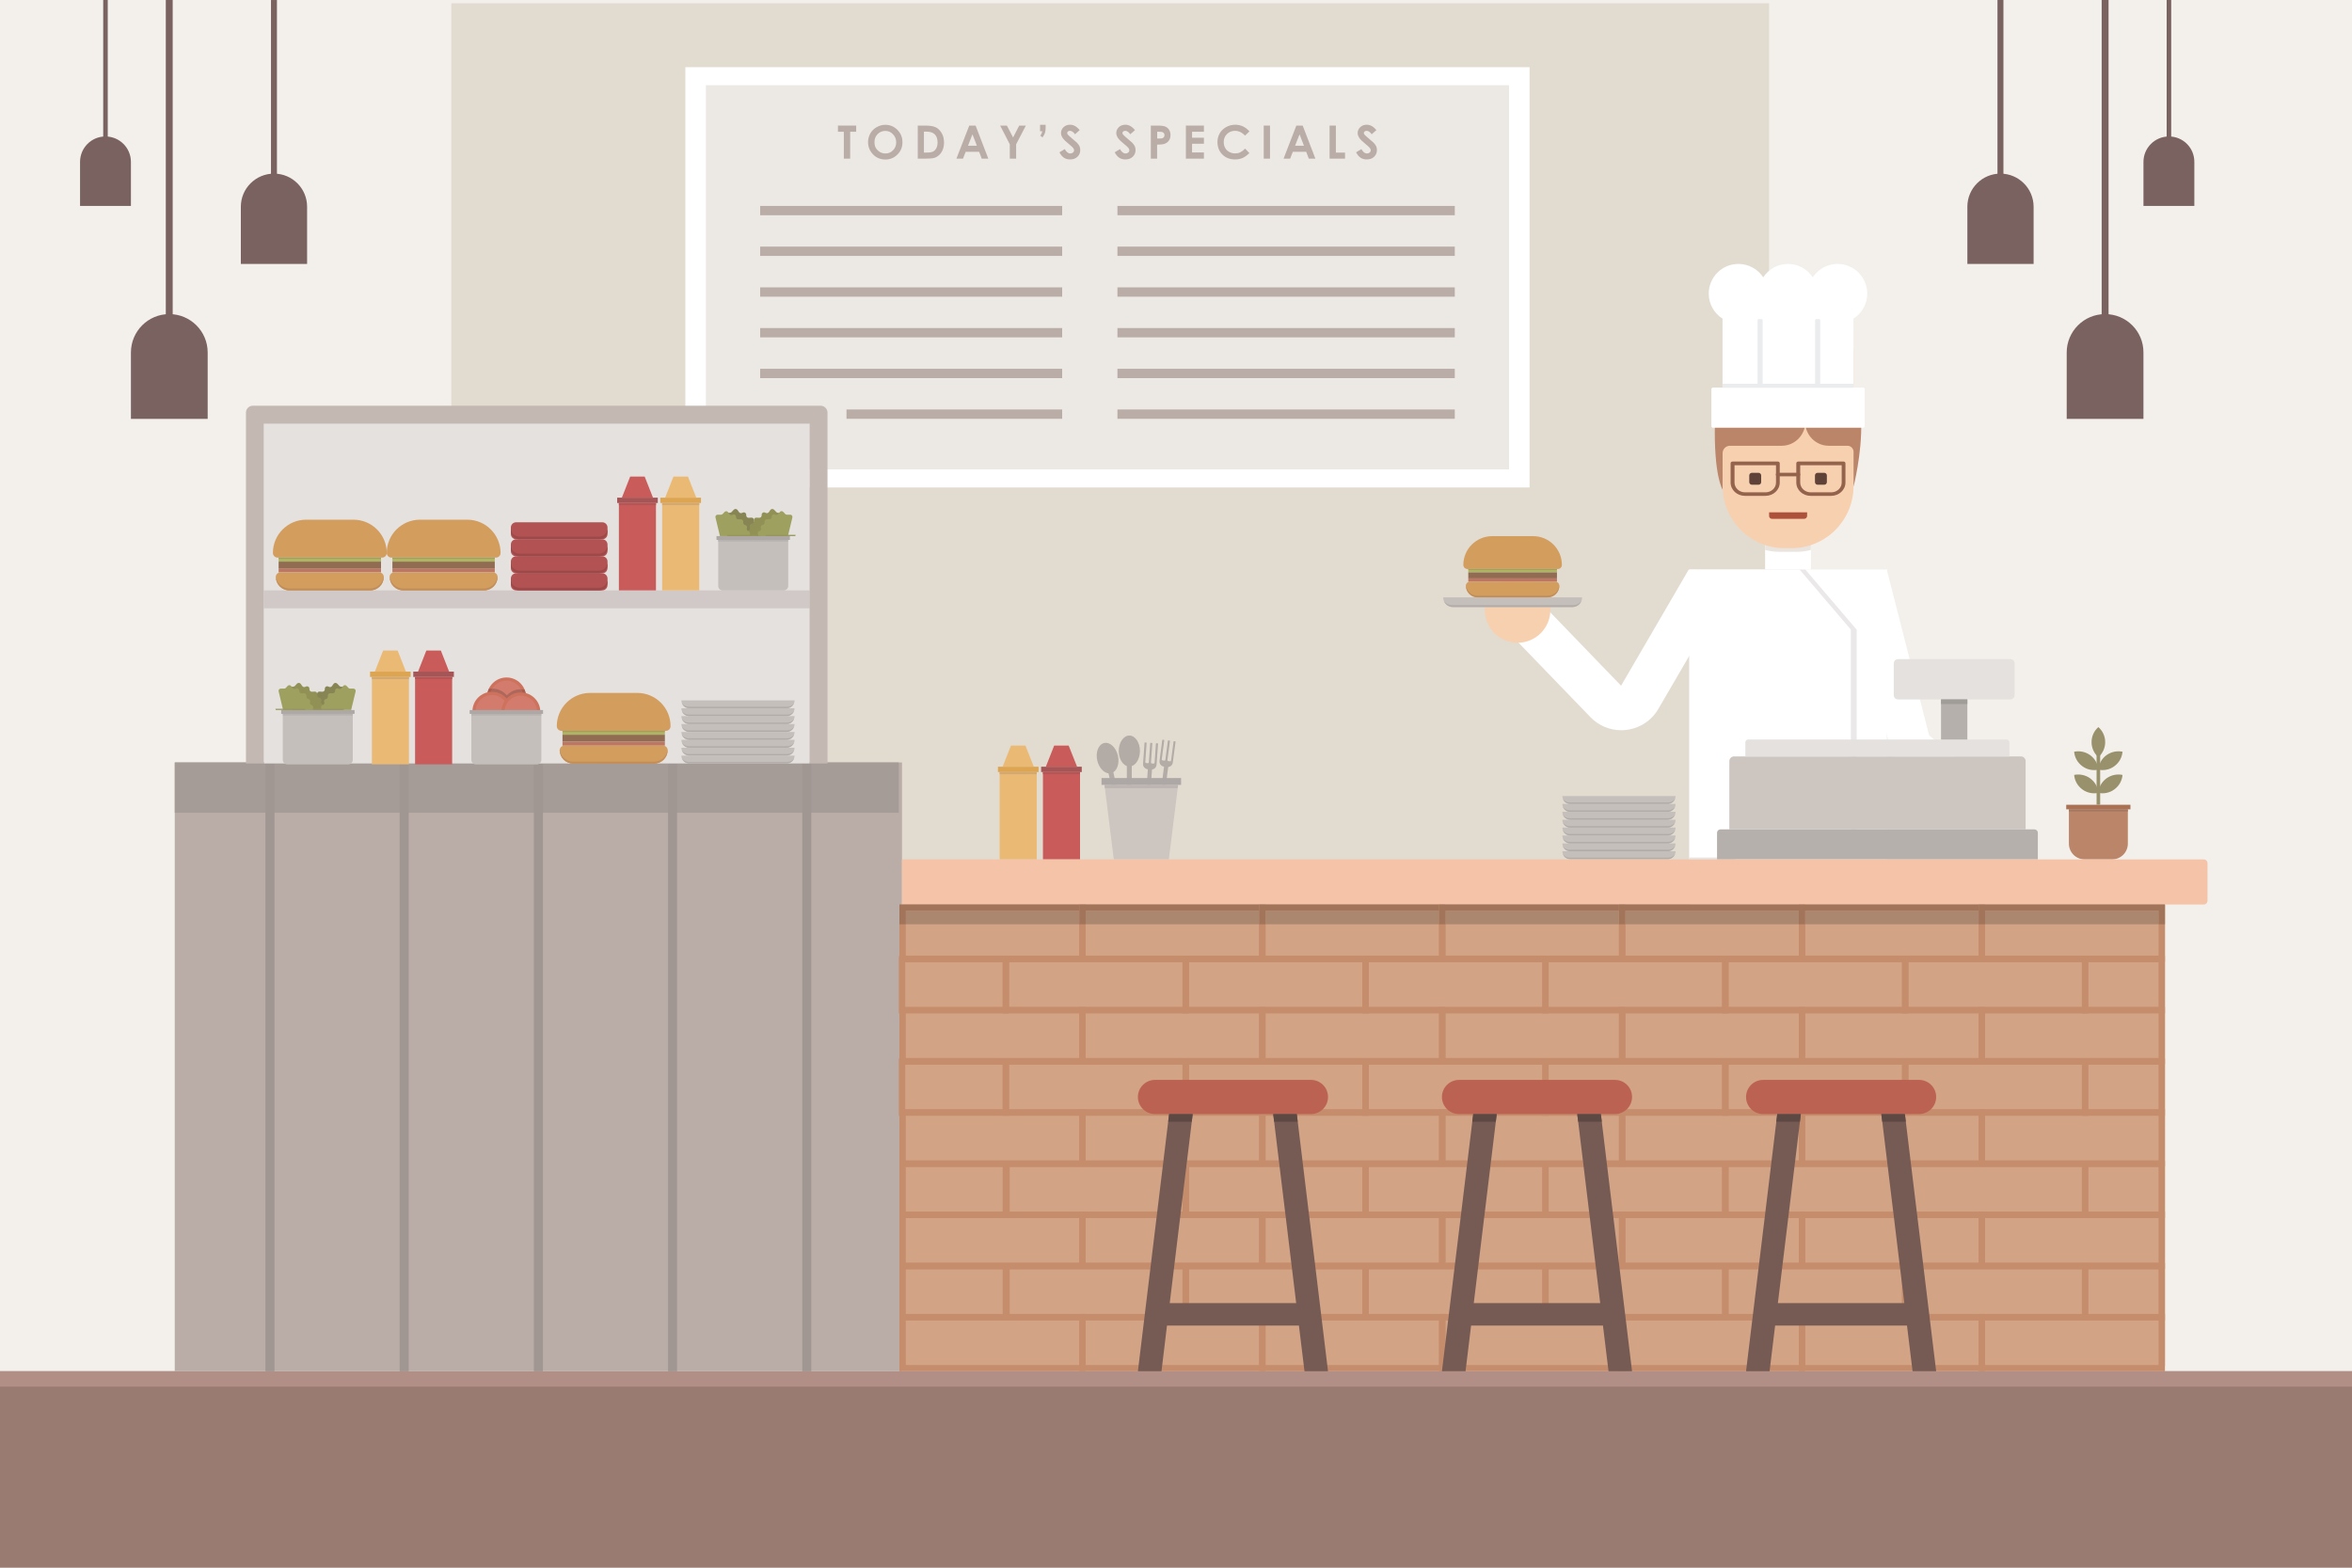 <?xml version="1.0" encoding="utf-8"?>
<!-- Generator: Adobe Illustrator 21.0.0, SVG Export Plug-In . SVG Version: 6.00 Build 0)  -->
<svg version="1.1" id="Layer_1" xmlns="http://www.w3.org/2000/svg" xmlns:xlink="http://www.w3.org/1999/xlink" x="0px" y="0px"
	 width="3000px" height="2000px" viewBox="0 0 3000 2000" style="enable-background:new 0 0 3000 2000;" xml:space="preserve">
<style type="text/css">
	.st0{fill:#F3F0EB;}
	.st1{fill:#997B71;}
	.st2{fill:#B28F86;}
	.st3{fill:#E2DBD0;}
	.st4{fill:#FFFFFF;}
	.st5{fill:#ECE9E4;}
	.st6{fill:#BAADA7;}
	.st7{fill:#A59B97;}
	.st8{fill:#A09692;}
	.st9{fill:#E5E1DE;}
	.st10{fill:#D1C9C7;}
	.st11{fill:#C4B8B3;}
	.st12{fill:#B25252;}
	.st13{fill:#9E4949;}
	.st14{fill:#ADB562;}
	.st15{fill:#BC7661;}
	.st16{fill:#916C53;}
	.st17{fill:#D39D5E;}
	.st18{fill:#C18E5B;}
	.st19{fill:#9DA05F;}
	.st20{fill:#C95B5B;}
	.st21{fill:#A55555;}
	.st22{fill:#B75555;}
	.st23{fill:#EABA75;}
	.st24{fill:#DDA552;}
	.st25{fill:#D3A971;}
	.st26{fill:#C4BFBB;}
	.st27{fill:#ADA8A5;}
	.st28{fill:#B7B3B0;}
	.st29{fill:#878554;}
	.st30{fill:#919156;}
	.st31{fill:#96965C;}
	.st32{fill:#CE725D;}
	.st33{fill:#D37C6E;}
	.st34{fill:#A95E4D;}
	.st35{fill:#AD675B;}
	.st36{fill:#B2ACA8;}
	.st37{fill:#EAE8E8;}
	.st38{fill:#EAE4DF;}
	.st39{fill:#F7D0B0;}
	.st40{fill:#E8E4E2;}
	.st41{fill:#BA8568;}
	.st42{fill:#93634C;}
	.st43{fill:#604338;}
	.st44{fill:#AD513B;}
	.st45{fill:#EBECED;}
	.st46{fill:#B2ABA6;}
	.st47{fill:#CCC5C0;}
	.st48{fill:#BCB5B1;}
	.st49{fill:#AA7155;}
	.st50{fill:#A57760;}
	.st51{fill:#99916C;}
	.st52{fill:#B5B0AC;}
	.st53{fill:#A09C98;}
	.st54{fill:#D2A385;}
	.st55{fill:#F4C3A8;}
	.st56{fill:#C68D6D;}
	.st57{fill:#AC876F;}
	.st58{fill:#A2755B;}
	.st59{fill:#7A6261;}
	.st60{fill:#BC6253;}
	.st61{fill:#755B54;}
	.st62{fill:#5E4843;}
</style>
<rect class="st0" width="3000" height="2000"/>
<path class="st0" d="M1655.8,602.5"/>
<rect y="1749.4" class="st1" width="3000" height="250.6"/>
<rect y="1749.4" class="st2" width="3000" height="19.6"/>
<rect x="575.7" y="4.2" class="st3" width="1680.8" height="1680.8"/>
<g>
	<rect x="874.2" y="85.7" class="st4" width="1076.8" height="536.2"/>
	<rect x="900.4" y="108.7" class="st5" width="1024.4" height="490.1"/>
	<g>
		<g>
			<path class="st6" d="M1068.8,160.2h23.3v7.9h-7.7v34.3h-8.1v-34.3h-7.5V160.2z"/>
			<path class="st6" d="M1129.3,159.2c6,0,11.1,2.2,15.4,6.5c4.3,4.3,6.4,9.6,6.4,15.8c0,6.2-2.1,11.4-6.4,15.6
				c-4.2,4.3-9.4,6.4-15.4,6.4c-6.3,0-11.6-2.2-15.8-6.6c-4.2-4.4-6.3-9.6-6.3-15.6c0-4,1-7.7,2.9-11.1c2-3.4,4.6-6.1,8.1-8
				C1121.7,160.2,1125.4,159.2,1129.3,159.2z M1129.3,167c-3.9,0-7.2,1.4-9.9,4.1c-2.7,2.7-4,6.2-4,10.4c0,4.7,1.7,8.4,5,11.1
				c2.6,2.1,5.6,3.2,9,3.2c3.8,0,7.1-1.4,9.7-4.1c2.7-2.8,4-6.1,4-10.2c0-4-1.4-7.4-4.1-10.2C1136.4,168.4,1133.1,167,1129.3,167z"
				/>
			<path class="st6" d="M1170.6,160.2h9.5c6.1,0,10.7,0.8,13.7,2.3c3,1.5,5.4,4,7.4,7.4s2.9,7.4,2.9,12c0,3.3-0.5,6.2-1.6,9
				c-1.1,2.7-2.6,5-4.5,6.8c-1.9,1.8-4,3-6.2,3.7c-2.2,0.7-6.1,1-11.5,1h-9.7V160.2z M1178.5,168v26.6h3.7c3.7,0,6.3-0.4,8-1.3
				c1.7-0.8,3-2.3,4.1-4.3c1.1-2,1.6-4.4,1.6-7.4c0-4.5-1.3-8-3.8-10.4c-2.3-2.2-5.9-3.3-10.9-3.3H1178.5z"/>
			<path class="st6" d="M1236.3,160.2h8.1l16.2,42.2h-8.4l-3.3-8.7h-17.2l-3.4,8.7h-8.4L1236.3,160.2z M1240.4,171.4l-5.7,14.5h11.3
				L1240.4,171.4z"/>
			<path class="st6" d="M1275.7,160.2h8.6l7.9,15.2l7.8-15.2h8.5l-12.4,23.9v18.3h-8.1v-18.3L1275.7,160.2z"/>
			<path class="st6" d="M1326.5,159.2h7.2v4c0,2.5-0.3,4.7-0.9,6.5c-0.6,1.8-1.7,3.7-3.1,5.6l-2.8-2.2c0.7-1,1.2-1.9,1.6-2.7
				c0.3-0.8,0.7-1.7,1-3h-2.9V159.2z"/>
			<path class="st6" d="M1377.2,166l-6,5.3c-2.1-2.9-4.2-4.4-6.4-4.4c-1.1,0-1.9,0.3-2.6,0.8c-0.7,0.6-1,1.2-1,1.9
				c0,0.7,0.2,1.4,0.7,2c0.7,0.8,2.6,2.6,5.9,5.4c3.1,2.6,4.9,4.2,5.6,4.8c1.6,1.6,2.8,3.2,3.5,4.7c0.7,1.5,1,3.1,1,4.9
				c0,3.5-1.2,6.3-3.6,8.6c-2.4,2.3-5.5,3.4-9.4,3.4c-3,0-5.6-0.7-7.9-2.2c-2.2-1.5-4.1-3.8-5.7-6.9l6.8-4.1c2,3.7,4.4,5.6,7,5.6
				c1.4,0,2.5-0.4,3.5-1.2c0.9-0.8,1.4-1.7,1.4-2.8c0-1-0.4-1.9-1.1-2.9c-0.7-1-2.3-2.4-4.7-4.4c-4.6-3.7-7.6-6.6-8.9-8.7
				s-2-4.1-2-6.1c0-2.9,1.1-5.4,3.3-7.5c2.2-2.1,5-3.1,8.3-3.1c2.1,0,4.1,0.5,6,1.5C1372.9,161.6,1375,163.4,1377.2,166z"/>
			<path class="st6" d="M1447.7,166l-6,5.3c-2.1-2.9-4.2-4.4-6.4-4.4c-1.1,0-1.9,0.3-2.6,0.8c-0.7,0.6-1,1.2-1,1.9
				c0,0.7,0.2,1.4,0.7,2c0.7,0.8,2.6,2.6,5.9,5.4c3.1,2.6,4.9,4.2,5.6,4.8c1.6,1.6,2.8,3.2,3.5,4.7c0.7,1.5,1,3.1,1,4.9
				c0,3.5-1.2,6.3-3.6,8.6c-2.4,2.3-5.5,3.4-9.4,3.4c-3,0-5.6-0.7-7.9-2.2c-2.2-1.5-4.1-3.8-5.7-6.9l6.8-4.1c2,3.7,4.4,5.6,7,5.6
				c1.4,0,2.5-0.4,3.5-1.2c0.9-0.8,1.4-1.7,1.4-2.8c0-1-0.4-1.9-1.1-2.9c-0.7-1-2.3-2.4-4.7-4.4c-4.6-3.7-7.6-6.6-8.9-8.7
				c-1.3-2-2-4.1-2-6.1c0-2.9,1.1-5.4,3.3-7.5c2.2-2.1,5-3.1,8.3-3.1c2.1,0,4.1,0.5,6,1.5C1443.4,161.6,1445.5,163.4,1447.7,166z"/>
			<path class="st6" d="M1467.9,160.2h8.5c4.6,0,7.9,0.4,10,1.3c2,0.9,3.6,2.2,4.8,4.1c1.2,1.9,1.8,4.2,1.8,6.8
				c0,2.9-0.8,5.4-2.3,7.3c-1.5,2-3.6,3.3-6.3,4.1c-1.5,0.4-4.4,0.7-8.5,0.7v17.9h-8V160.2z M1475.9,176.7h2.6c2,0,3.4-0.1,4.2-0.4
				c0.8-0.3,1.4-0.8,1.9-1.4c0.4-0.7,0.7-1.5,0.7-2.4c0-1.6-0.6-2.8-1.9-3.6c-0.9-0.6-2.6-0.8-5.1-0.8h-2.3V176.7z"/>
			<path class="st6" d="M1512.6,160.2h23v7.9h-15.1v7.6h15.1v7.7h-15.1v11.1h15.1v7.9h-23V160.2z"/>
			<path class="st6" d="M1593.7,167.6l-5.6,5.4c-3.8-4-8.1-6.1-12.9-6.1c-4,0-7.4,1.4-10.2,4.1c-2.8,2.8-4.1,6.2-4.1,10.2
				c0,2.8,0.6,5.3,1.8,7.5c1.2,2.2,3,3.9,5.2,5.1c2.2,1.2,4.7,1.9,7.5,1.9c2.3,0,4.5-0.4,6.4-1.3c1.9-0.9,4.1-2.5,6.4-4.8l5.4,5.7
				c-3.1,3-6.1,5.2-8.8,6.3c-2.8,1.2-5.9,1.8-9.5,1.8c-6.6,0-11.9-2.1-16.1-6.2c-4.2-4.2-6.3-9.5-6.3-16c0-4.2,1-7.9,2.9-11.2
				c1.9-3.3,4.6-5.9,8.2-7.9c3.5-2,7.4-3,11.5-3c3.5,0,6.8,0.7,10.1,2.2C1588.6,162.8,1591.3,164.9,1593.7,167.6z"/>
			<path class="st6" d="M1611.9,160.2h8v42.2h-8V160.2z"/>
			<path class="st6" d="M1653.5,160.2h8.1l16.2,42.2h-8.4l-3.3-8.7H1649l-3.4,8.7h-8.4L1653.5,160.2z M1657.6,171.4l-5.7,14.5h11.3
				L1657.6,171.4z"/>
			<path class="st6" d="M1695.9,160.2h8v34.5h11.7v7.7h-19.7V160.2z"/>
			<path class="st6" d="M1755.6,166l-6,5.3c-2.1-2.9-4.2-4.4-6.4-4.4c-1.1,0-1.9,0.3-2.6,0.8c-0.7,0.6-1,1.2-1,1.9
				c0,0.7,0.2,1.4,0.7,2c0.7,0.8,2.6,2.6,5.9,5.4c3.1,2.6,4.9,4.2,5.6,4.8c1.6,1.6,2.8,3.2,3.5,4.7c0.7,1.5,1,3.1,1,4.9
				c0,3.5-1.2,6.3-3.6,8.6c-2.4,2.3-5.5,3.4-9.4,3.4c-3,0-5.6-0.7-7.9-2.2c-2.2-1.5-4.1-3.8-5.7-6.9l6.8-4.1c2,3.7,4.4,5.6,7,5.6
				c1.4,0,2.5-0.4,3.5-1.2c0.9-0.8,1.4-1.7,1.4-2.8c0-1-0.4-1.9-1.1-2.9c-0.7-1-2.3-2.4-4.7-4.4c-4.6-3.7-7.6-6.6-8.9-8.7
				s-2-4.1-2-6.1c0-2.9,1.1-5.4,3.3-7.5c2.2-2.1,5-3.1,8.3-3.1c2.1,0,4.1,0.5,6,1.5C1751.3,161.6,1753.4,163.4,1755.6,166z"/>
		</g>
	</g>
	<g>
		<rect x="969.6" y="262.7" class="st6" width="385.2" height="11.9"/>
		<rect x="969.6" y="314.6" class="st6" width="385.2" height="11.9"/>
		<rect x="969.6" y="366.6" class="st6" width="385.2" height="11.9"/>
		<rect x="969.6" y="418.5" class="st6" width="385.2" height="11.9"/>
		<rect x="969.6" y="470.5" class="st6" width="385.2" height="11.9"/>
		<rect x="1079.7" y="522.4" class="st6" width="275.1" height="11.9"/>
		<rect x="1425.3" y="262.7" class="st6" width="430.3" height="11.9"/>
		<rect x="1425.3" y="314.6" class="st6" width="430.3" height="11.9"/>
		<rect x="1425.3" y="366.6" class="st6" width="430.3" height="11.9"/>
		<rect x="1425.3" y="418.5" class="st6" width="430.3" height="11.9"/>
		<rect x="1425.3" y="470.5" class="st6" width="430.3" height="11.9"/>
		<rect x="1425.3" y="522.4" class="st6" width="430.3" height="11.9"/>
	</g>
</g>
<g>
	<g>
		<g>
			<rect x="222.9" y="972.7" class="st6" width="927.6" height="776.7"/>
			<rect x="222.9" y="972.7" class="st7" width="923.5" height="64.2"/>
			<g>
				<g>
					<g>
						<rect x="338.6" y="972.7" class="st8" width="11.5" height="776.7"/>
					</g>
					<g>
						<rect x="509.8" y="972.7" class="st8" width="11.5" height="776.7"/>
					</g>
					<g>
						<rect x="681" y="972.7" class="st8" width="11.5" height="776.7"/>
					</g>
					<g>
						<rect x="852.1" y="972.7" class="st8" width="11.5" height="776.7"/>
					</g>
					<g>
						<rect x="1023.3" y="972.7" class="st8" width="11.5" height="776.7"/>
					</g>
				</g>
			</g>
		</g>
		<g>
			<g>
				<rect x="336.6" y="537.8" class="st9" width="696.2" height="436.2"/>
				<rect x="336.6" y="753.2" class="st10" width="696.2" height="22.8"/>
				<path class="st11" d="M1032.8,517.6H336.6h-14.1c-4.8,0-8.8,3.9-8.8,8.8v14.1V974h22.8V540.5h696.2V974h22.8V540.5v-14.1
					c0-4.8-3.9-8.8-8.8-8.8H1032.8z"/>
			</g>
			<g>
				<g>
					<path class="st12" d="M768.2,753.2H658.3c-3.7,0-6.7-3-6.7-6.7v-8.4c0-3.7,3-6.7,6.7-6.7h109.9c3.7,0,6.7,3,6.7,6.7v8.4
						C774.8,750.2,771.9,753.2,768.2,753.2z"/>
					<path class="st12" d="M768.2,731.5H658.3c-3.7,0-6.7-3-6.7-6.7v-8.4c0-3.7,3-6.7,6.7-6.7h109.9c3.7,0,6.7,3,6.7,6.7v8.4
						C774.8,728.5,771.9,731.5,768.2,731.5z"/>
					<path class="st12" d="M768.2,709.8H658.3c-3.7,0-6.7-3-6.7-6.7v-8.4c0-3.7,3-6.7,6.7-6.7h109.9c3.7,0,6.7,3,6.7,6.7v8.4
						C774.8,706.8,771.9,709.8,768.2,709.8z"/>
					<path class="st12" d="M768.2,688H658.3c-3.7,0-6.7-3-6.7-6.7V673c0-3.7,3-6.7,6.7-6.7h109.9c3.7,0,6.7,3,6.7,6.7v8.4
						C774.8,685.1,771.9,688,768.2,688z"/>
					<path class="st13" d="M764,684.6H662.5c-5.4,0-9.9-4-10.7-9.1c-0.1,0.6-0.2,1.1-0.2,1.7c0,6,4.9,10.9,10.9,10.9H764
						c6,0,10.9-4.9,10.9-10.9c0-0.6-0.1-1.2-0.2-1.7C773.9,680.6,769.4,684.6,764,684.6z"/>
					<path class="st13" d="M764,706.3H662.5c-5.4,0-9.9-4-10.7-9.1c-0.1,0.6-0.2,1.1-0.2,1.7c0,6,4.9,10.9,10.9,10.9H764
						c6,0,10.9-4.9,10.9-10.9c0-0.6-0.1-1.2-0.2-1.7C773.9,702.3,769.4,706.3,764,706.3z"/>
					<path class="st13" d="M764,728H662.5c-5.4,0-9.9-4-10.7-9.1c-0.1,0.6-0.2,1.1-0.2,1.7c0,6,4.9,10.9,10.9,10.9H764
						c6,0,10.9-4.9,10.9-10.9c0-0.6-0.1-1.2-0.2-1.7C773.9,724.1,769.4,728,764,728z"/>
					<path class="st13" d="M764,749.8H662.5c-5.4,0-9.9-4-10.7-9.1c-0.1,0.6-0.2,1.1-0.2,1.7c0,6,4.9,10.9,10.9,10.9H764
						c6,0,10.9-4.9,10.9-10.9c0-0.6-0.1-1.2-0.2-1.7C773.9,745.8,769.4,749.8,764,749.8z"/>
				</g>
				<g>
					<rect x="355.4" y="711.4" class="st14" width="130.6" height="5"/>
					<rect x="355.4" y="725.2" class="st15" width="130.6" height="5"/>
					<rect x="355.4" y="716.5" class="st16" width="130.6" height="8.8"/>
					<g>
						<path class="st17" d="M450.8,663h-60.3c-23.4,0-42.4,19-42.4,42.4v0c0,3.3,2.7,6,6,6h133.2c3.3,0,6-2.7,6-6v0
							C493.3,682,474.3,663,450.8,663z"/>
						<path class="st17" d="M483.8,730.3H357.5c-3.1,0-5.7,2.5-5.7,5.7c0,9.5,7.7,17.3,17.3,17.3h103.1c9.5,0,17.3-7.7,17.3-17.3
							C489.5,732.8,487,730.3,483.8,730.3z"/>
						<path class="st18" d="M472.2,750.7H369.1c-9,0-16.4-6.8-17.2-15.6c0,0.3-0.1,0.6-0.1,0.8c0,9.5,7.7,17.3,17.3,17.3h103.1
							c9.5,0,17.3-7.7,17.3-17.3c0-0.3,0-0.6-0.1-0.8C488.6,743.8,481.2,750.7,472.2,750.7z"/>
					</g>
					<rect x="355.4" y="711.4" class="st19" width="130.6" height="1.4"/>
				</g>
				<g>
					<g>
						<rect x="789.4" y="641.7" class="st20" width="47.3" height="111.5"/>
						<rect x="787.2" y="634.9" class="st21" width="51.8" height="6.8"/>
						<polygon class="st20" points="822.3,608 813.1,608 803.8,608 793.2,634.9 813.1,634.9 832.9,634.9 						"/>
						<rect x="789.4" y="641.7" class="st22" width="47.3" height="2.8"/>
					</g>
					<g>
						<rect x="844.6" y="641.7" class="st23" width="47.3" height="111.5"/>
						<rect x="842.3" y="634.9" class="st24" width="51.8" height="6.8"/>
						<polygon class="st23" points="877.5,608 868.2,608 859,608 848.4,634.9 868.2,634.9 888.1,634.9 						"/>
						<rect x="844.6" y="641.7" class="st25" width="47.3" height="2.8"/>
					</g>
				</g>
				<g>
					<rect x="500.5" y="711.4" class="st14" width="130.6" height="5"/>
					<rect x="500.5" y="725.2" class="st15" width="130.6" height="5"/>
					<rect x="500.5" y="716.5" class="st16" width="130.6" height="8.8"/>
					<g>
						<path class="st17" d="M596,663h-60.3c-23.4,0-42.4,19-42.4,42.4v0c0,3.3,2.7,6,6,6h133.2c3.3,0,6-2.7,6-6v0
							C638.4,682,619.4,663,596,663z"/>
						<path class="st17" d="M629,730.3H502.7c-3.1,0-5.7,2.5-5.7,5.7c0,9.5,7.7,17.3,17.3,17.3h103.1c9.5,0,17.3-7.7,17.3-17.3
							C634.6,732.8,632.1,730.3,629,730.3z"/>
						<path class="st18" d="M617.4,750.7H514.3c-9,0-16.4-6.8-17.2-15.6c0,0.3-0.1,0.6-0.1,0.8c0,9.5,7.7,17.3,17.3,17.3h103.1
							c9.5,0,17.3-7.7,17.3-17.3c0-0.3,0-0.6-0.1-0.8C633.7,743.8,626.3,750.7,617.4,750.7z"/>
					</g>
					<rect x="500.5" y="711.4" class="st19" width="130.6" height="1.4"/>
				</g>
				<g>
					<path class="st26" d="M916.1,688.8v58.7c0,3.2,2.6,5.8,5.8,5.8h77.7c3.2,0,5.8-2.6,5.8-5.8v-58.7H916.1z"/>
					<rect x="913.9" y="683.9" class="st27" width="93.6" height="4.9"/>
					<rect x="916.1" y="688.8" class="st28" width="89.2" height="2.1"/>
					<path class="st29" d="M929.4,683.9l-6.2-25.9c-0.5-2,1-3.8,3-3.8h4.7c0.9,0,1.7-0.4,2.3-1l2.7-2.9c1.4-1.4,3.7-1.3,4.8,0.3
						l1.9,2.7c0.8,1.2,2.4,1.7,3.8,1.1l1.1-0.5c2.1-0.9,4.3,0.6,4.3,2.9v0.7c0,1.8,1.5,3.2,3.2,3.1l3.5-0.2c1.8-0.1,3.2,1.3,3.2,3.1
						v1.6c0,1.3,0.8,2.5,2.1,2.9l1.2,0.4c1.7,0.6,2.6,2.5,1.8,4.2l0,0c-0.7,1.7,0.2,3.6,1.9,4.2l0.2,0.1c1.6,0.5,2.5,2.1,2.1,3.7
						l-0.8,3.1H929.4z"/>
					<path class="st30" d="M993.9,683.9l6.2-25.9c0.5-2-1-3.8-3-3.8h-4.7c-0.9,0-1.7-0.4-2.3-1l-2.7-2.9c-1.4-1.4-3.7-1.3-4.8,0.3
						l-1.9,2.7c-0.8,1.2-2.4,1.7-3.8,1.1l-1.1-0.5c-2.1-0.9-4.3,0.6-4.3,2.9v0.7c0,1.8-1.5,3.2-3.2,3.1l-3.5-0.2
						c-1.8-0.1-3.2,1.3-3.2,3.1v1.6c0,1.3-0.8,2.5-2.1,2.9l-1.2,0.4c-1.7,0.6-2.6,2.5-1.8,4.2l0,0c0.7,1.7-0.2,3.6-1.9,4.2l-0.2,0.1
						c-1.6,0.5-2.5,2.1-2.1,3.7l0.8,3.1H993.9z"/>
					<path class="st19" d="M1005,683.9l5.7-23.8c0.4-1.8-0.9-3.5-2.8-3.5h-4.3c-0.8,0-1.5-0.3-2.1-0.9L999,653
						c-1.2-1.3-3.4-1.2-4.4,0.3l-1.7,2.5c-0.8,1.1-2.2,1.5-3.5,1l-1-0.4c-1.9-0.8-4,0.6-4,2.6v0.6c0,1.6-1.4,2.9-3,2.9l-3.2-0.1
						c-1.6-0.1-3,1.2-3,2.9v1.5c0,1.2-0.8,2.3-1.9,2.7l-1.1,0.4c-1.6,0.5-2.3,2.3-1.7,3.8l0,0c0.7,1.5-0.1,3.3-1.8,3.8l-0.2,0
						c-1.4,0.5-2.3,2-1.9,3.4l0.8,2.9H1005z"/>
					<path class="st19" d="M918.3,683.9l-5.7-23.8c-0.4-1.8,0.9-3.5,2.8-3.5h4.3c0.8,0,1.5-0.3,2.1-0.9l2.4-2.6
						c1.2-1.3,3.4-1.2,4.4,0.3l1.7,2.5c0.8,1.1,2.2,1.5,3.5,1l1-0.4c1.9-0.8,4,0.6,4,2.6v0.6c0,1.6,1.4,2.9,3,2.9l3.2-0.1
						c1.6-0.1,3,1.2,3,2.9v1.5c0,1.2,0.8,2.3,1.9,2.7l1.1,0.4c1.6,0.5,2.3,2.3,1.7,3.8l0,0c-0.7,1.5,0.1,3.3,1.8,3.8l0.2,0
						c1.4,0.5,2.3,2,1.9,3.4l-0.8,2.9H918.3z"/>
				</g>
				<polygon class="st31" points="927.4,682.3 965.7,682.3 965.3,683.9 927.8,683.9 				"/>
				<polygon class="st31" points="1014.8,682.3 976.5,682.3 976.9,683.9 1014.4,683.9 				"/>
			</g>
			<g>
				<g>
					
						<rect x="717.5" y="932.4" transform="matrix(-1 -4.491264e-11 4.491264e-11 -1 1565.555 1869.861)" class="st14" width="130.6" height="5"/>
					
						<rect x="717.5" y="946.2" transform="matrix(-1 -4.489177e-11 4.489177e-11 -1 1565.555 1897.481)" class="st15" width="130.6" height="5"/>
					
						<rect x="717.5" y="937.5" transform="matrix(-1 -4.493351e-11 4.493351e-11 -1 1565.555 1883.671)" class="st16" width="130.6" height="8.8"/>
					<g>
						<path class="st17" d="M752.6,884h60.3c23.4,0,42.4,19,42.4,42.4v0c0,3.3-2.7,6-6,6H716.2c-3.3,0-6-2.7-6-6v0
							C710.2,903,729.2,884,752.6,884z"/>
						<path class="st17" d="M719.6,951.3h126.3c3.1,0,5.7,2.5,5.7,5.7c0,9.5-7.7,17.3-17.3,17.3H731.2c-9.5,0-17.3-7.7-17.3-17.3
							C714,953.8,716.5,951.3,719.6,951.3z"/>
						<path class="st18" d="M731.2,971.7h103.1c9,0,16.4-6.8,17.2-15.6c0,0.3,0.1,0.6,0.1,0.8c0,9.5-7.7,17.3-17.3,17.3H731.2
							c-9.5,0-17.3-7.7-17.3-17.3c0-0.3,0-0.6,0.1-0.8C714.9,964.8,722.3,971.7,731.2,971.7z"/>
					</g>
					
						<rect x="717.5" y="932.4" transform="matrix(-1 -4.489177e-11 4.489177e-11 -1 1565.555 1866.236)" class="st19" width="130.6" height="1.4"/>
				</g>
				<g>
					<g>
						
							<rect x="529.4" y="863.7" transform="matrix(-1 -4.484913e-11 4.484913e-11 -1 1106.132 1838.823)" class="st20" width="47.3" height="111.5"/>
						
							<rect x="527.2" y="856.9" transform="matrix(-1 -4.489621e-11 4.489621e-11 -1 1106.132 1720.531)" class="st21" width="51.8" height="6.8"/>
						<polygon class="st20" points="543.8,829.9 553.1,829.9 562.3,829.9 572.9,856.9 553.1,856.9 533.2,856.9 						"/>
						
							<rect x="529.4" y="863.7" transform="matrix(-1 -4.490687e-11 4.490687e-11 -1 1106.132 1730.12)" class="st22" width="47.3" height="2.8"/>
					</g>
					<g>
						
							<rect x="474.2" y="863.7" transform="matrix(-1 -4.492596e-11 4.492596e-11 -1 995.829 1838.823)" class="st23" width="47.3" height="111.5"/>
						
							<rect x="472" y="856.9" transform="matrix(-1 -4.487844e-11 4.487844e-11 -1 995.829 1720.531)" class="st24" width="51.8" height="6.8"/>
						<polygon class="st23" points="488.7,829.9 497.9,829.9 507.2,829.9 517.8,856.9 497.9,856.9 478.1,856.9 						"/>
						
							<rect x="474.2" y="863.7" transform="matrix(-1 -4.484913e-11 4.484913e-11 -1 995.829 1730.12)" class="st25" width="47.3" height="2.8"/>
					</g>
				</g>
				<g>
					<path class="st26" d="M450,910.7v58.7c0,3.2-2.6,5.8-5.8,5.8h-77.7c-3.2,0-5.8-2.6-5.8-5.8v-58.7H450z"/>
					
						<rect x="358.6" y="905.8" transform="matrix(-1 -4.491397e-11 4.491397e-11 -1 810.84 1816.554)" class="st27" width="93.6" height="4.9"/>
					
						<rect x="360.8" y="910.7" transform="matrix(-1 -4.489266e-11 4.489266e-11 -1 810.84 1823.558)" class="st28" width="89.2" height="2.1"/>
					<path class="st29" d="M436.7,905.8l6.2-25.9c0.5-2-1-3.8-3-3.8h-4.7c-0.9,0-1.7-0.4-2.3-1l-2.7-2.9c-1.4-1.4-3.7-1.3-4.8,0.3
						l-1.9,2.7c-0.8,1.2-2.4,1.7-3.8,1.1l-1.1-0.5c-2.1-0.9-4.3,0.6-4.3,2.9v0.7c0,1.8-1.5,3.2-3.2,3.1l-3.5-0.2
						c-1.8-0.1-3.2,1.3-3.2,3.1v1.6c0,1.3-0.8,2.5-2.1,2.9l-1.2,0.4c-1.7,0.6-2.6,2.5-1.8,4.2l0,0c0.7,1.7-0.2,3.6-1.9,4.2l-0.2,0.1
						c-1.6,0.5-2.5,2.1-2.1,3.7l0.8,3.1H436.7z"/>
					<path class="st30" d="M372.3,905.8l-6.2-25.9c-0.5-2,1-3.8,3-3.8h4.7c0.9,0,1.7-0.4,2.3-1l2.7-2.9c1.4-1.4,3.7-1.3,4.8,0.3
						l1.9,2.7c0.8,1.2,2.4,1.7,3.8,1.1l1.1-0.5c2.1-0.9,4.3,0.6,4.3,2.9v0.7c0,1.8,1.5,3.2,3.2,3.1l3.5-0.2c1.8-0.1,3.2,1.3,3.2,3.1
						v1.6c0,1.3,0.8,2.5,2.1,2.9l1.2,0.4c1.7,0.6,2.6,2.5,1.8,4.2l0,0c-0.7,1.7,0.2,3.6,1.9,4.2l0.2,0.1c1.6,0.5,2.5,2.1,2.1,3.7
						l-0.8,3.1H372.3z"/>
					<path class="st19" d="M361.1,905.8l-5.7-23.8c-0.4-1.8,0.9-3.5,2.8-3.5h4.3c0.8,0,1.5-0.3,2.1-0.9l2.4-2.6
						c1.2-1.3,3.4-1.2,4.4,0.3l1.7,2.5c0.8,1.1,2.2,1.5,3.5,1l1-0.4c1.9-0.8,4,0.6,4,2.6v0.6c0,1.6,1.4,2.9,3,2.9l3.2-0.1
						c1.6-0.1,3,1.2,3,2.9v1.5c0,1.2,0.8,2.3,1.9,2.7l1.1,0.4c1.6,0.5,2.3,2.3,1.7,3.8l0,0c-0.7,1.5,0.1,3.3,1.8,3.8l0.2,0
						c1.4,0.5,2.3,2,1.9,3.4l-0.8,2.9H361.1z"/>
					<path class="st19" d="M447.9,905.8l5.7-23.8c0.4-1.8-0.9-3.5-2.8-3.5h-4.3c-0.8,0-1.5-0.3-2.1-0.9l-2.4-2.6
						c-1.2-1.3-3.4-1.2-4.4,0.3l-1.7,2.5c-0.8,1.1-2.2,1.5-3.5,1l-1-0.4c-1.9-0.8-4,0.6-4,2.6v0.6c0,1.6-1.4,2.9-3,2.9l-3.2-0.1
						c-1.6-0.1-3,1.2-3,2.9v1.5c0,1.2-0.8,2.3-1.9,2.7l-1.1,0.4c-1.6,0.5-2.3,2.3-1.7,3.8l0,0c0.7,1.5-0.1,3.3-1.8,3.8l-0.2,0
						c-1.4,0.5-2.3,2-1.9,3.4l0.8,2.9H447.9z"/>
				</g>
				<polygon class="st31" points="438.8,904.2 400.4,904.2 400.8,905.8 438.4,905.8 				"/>
				<polygon class="st31" points="351.3,904.2 389.7,904.2 389.2,905.8 351.7,905.8 				"/>
				<g>
					<g>
						<g>
							<circle class="st32" cx="646.1" cy="889.2" r="24.9"/>
							<circle class="st33" cx="646.1" cy="889.2" r="20.8"/>
						</g>
						<g>
							<path class="st34" d="M627.7,878.5c-1.4,0-2.8,0.1-4.2,0.4c-1.4,3.2-2.3,6.7-2.3,10.4c0,13.7,11.1,24.9,24.9,24.9
								c13.7,0,24.9-11.1,24.9-24.9c0-3.4-0.7-6.6-1.9-9.5c-1.5-0.3-3-0.4-4.6-0.4c0,0-0.1,0-0.1,0c1.6,2.9,2.5,6.3,2.5,9.9
								c0,11.5-9.3,20.8-20.8,20.8c-11.5,0-20.8-9.3-20.8-20.8c0-3.9,1.1-7.6,3-10.7C628.1,878.5,627.9,878.5,627.7,878.5"/>
							<path class="st35" d="M628.3,878.5c-1.9,3.1-3,6.8-3,10.7c0,11.5,9.3,20.8,20.8,20.8c11.5,0,20.8-9.3,20.8-20.8
								c0-3.6-0.9-7-2.5-9.9c-7.1,0-13.4,3-17.9,7.8C642.1,882,635.6,878.7,628.3,878.5"/>
						</g>
						<g>
							<circle class="st32" cx="627.5" cy="907.5" r="24.9"/>
							<circle class="st33" cx="627.5" cy="907.5" r="20.8"/>
						</g>
						<g>
							<circle class="st32" cx="664.3" cy="908.3" r="24.9"/>
							<circle class="st33" cx="664.3" cy="908.3" r="20.8"/>
						</g>
					</g>
					<g>
						<path class="st26" d="M690.5,910.7v58.7c0,3.2-2.6,5.8-5.8,5.8H607c-3.2,0-5.8-2.6-5.8-5.8v-58.7H690.5z"/>
						
							<rect x="599.1" y="905.8" transform="matrix(-1 -4.488466e-11 4.488466e-11 -1 1291.769 1816.554)" class="st27" width="93.6" height="4.9"/>
						
							<rect x="601.3" y="910.7" transform="matrix(-1 -4.494373e-11 4.494373e-11 -1 1291.769 1823.558)" class="st28" width="89.2" height="2.1"/>
					</g>
				</g>
				<g>
					<path class="st26" d="M869.1,964c0,5.6,4.5,10.1,10.1,10.1h124.2c5.6,0,10.1-4.5,10.1-10.1H869.1z"/>
					<path class="st36" d="M1004.2,972.1H878.3c-3.6,0-6.8-1.9-8.6-4.7c1.4,3.9,5.1,6.6,9.5,6.6h124.2c4.3,0,8-2.8,9.5-6.6
						C1011,970.2,1007.8,972.1,1004.2,972.1z"/>
					<path class="st26" d="M869.1,953.9c0,5.6,4.5,10.1,10.1,10.1h124.2c5.6,0,10.1-4.5,10.1-10.1H869.1z"/>
					<path class="st36" d="M1004.2,962H878.3c-3.6,0-6.8-1.9-8.6-4.7c1.4,3.9,5.1,6.6,9.5,6.6h124.2c4.3,0,8-2.8,9.5-6.6
						C1011,960.2,1007.8,962,1004.2,962z"/>
					<path class="st26" d="M869.1,943.8c0,5.6,4.5,10.1,10.1,10.1h124.2c5.6,0,10.1-4.5,10.1-10.1H869.1z"/>
					<path class="st36" d="M1004.2,952H878.3c-3.6,0-6.8-1.9-8.6-4.7c1.4,3.9,5.1,6.6,9.5,6.6h124.2c4.3,0,8-2.8,9.5-6.6
						C1011,950.1,1007.8,952,1004.2,952z"/>
					<path class="st26" d="M869.1,933.8c0,5.6,4.5,10.1,10.1,10.1h124.2c5.6,0,10.1-4.5,10.1-10.1H869.1z"/>
					<path class="st36" d="M1004.2,941.9H878.3c-3.6,0-6.8-1.9-8.6-4.7c1.4,3.9,5.1,6.6,9.5,6.6h124.2c4.3,0,8-2.8,9.5-6.6
						C1011,940,1007.8,941.9,1004.2,941.9z"/>
					<path class="st26" d="M869.1,923.7c0,5.6,4.5,10.1,10.1,10.1h124.2c5.6,0,10.1-4.5,10.1-10.1H869.1z"/>
					<path class="st36" d="M1004.2,931.8H878.3c-3.6,0-6.8-1.9-8.6-4.7c1.4,3.9,5.1,6.6,9.5,6.6h124.2c4.3,0,8-2.8,9.5-6.6
						C1011,930,1007.8,931.8,1004.2,931.8z"/>
					<path class="st26" d="M869.1,913.6c0,5.6,4.5,10.1,10.1,10.1h124.2c5.6,0,10.1-4.5,10.1-10.1H869.1z"/>
					<path class="st36" d="M1004.2,921.8H878.3c-3.6,0-6.8-1.9-8.6-4.7c1.4,3.9,5.1,6.6,9.5,6.6h124.2c4.3,0,8-2.8,9.5-6.6
						C1011,919.9,1007.8,921.8,1004.2,921.8z"/>
					<path class="st26" d="M869.1,903.5c0,5.6,4.5,10.1,10.1,10.1h124.2c5.6,0,10.1-4.5,10.1-10.1H869.1z"/>
					<path class="st36" d="M1004.2,911.7H878.3c-3.6,0-6.8-1.9-8.6-4.7c1.4,3.9,5.1,6.6,9.5,6.6h124.2c4.3,0,8-2.8,9.5-6.6
						C1011,909.8,1007.8,911.7,1004.2,911.7z"/>
					<path class="st26" d="M869.1,893.5c0,5.6,4.5,10.1,10.1,10.1h124.2c5.6,0,10.1-4.5,10.1-10.1H869.1z"/>
					<path class="st36" d="M1004.2,901.6H878.3c-3.6,0-6.8-1.9-8.6-4.7c1.4,3.9,5.1,6.6,9.5,6.6h124.2c4.3,0,8-2.8,9.5-6.6
						C1011,899.8,1007.8,901.6,1004.2,901.6z"/>
				</g>
			</g>
		</g>
	</g>
	<g>
		<g>
			<g>
				<rect x="2251.4" y="687.2" class="st4" width="58.5" height="39.4"/>
				<rect x="2154.8" y="726.6" class="st4" width="251.8" height="367.5"/>
				<polygon class="st37" points="2368.2,1094.1 2368.2,803.3 2302.7,726.6 2162.1,726.6 2162.1,1094.1 				"/>
				<polygon class="st4" points="2360.8,1094.1 2360.8,803.3 2295.4,726.6 2154.8,726.6 2154.8,1094.1 				"/>
				<path class="st38" d="M2309.9,585.1h-58.5v116.5c5.9,1.6,12.2,2.4,18.6,2.4h21.2c6.4,0,12.7-0.8,18.6-2.4V585.1z"/>
				<path class="st4" d="M2067.9,931.6c-14.8,0-28.9-5.9-39.4-16.8l-94.6-98l40.3-38.9l93.5,96.9l86.3-148.2l48.4,28.2l-87.1,149.5
					c-8.7,15-23.6,24.8-40.9,26.9C2072.3,931.4,2070.1,931.6,2067.9,931.6z"/>
				<circle class="st39" cx="1935.7" cy="778.2" r="41.8"/>
				<path class="st4" d="M2473.5,1017.1l-47-39.6c-8.4-7.1-14.3-16.8-16.6-27.5l-53.7-210.2l50.4-13.2l54,211.5l46.5,39.1
					L2473.5,1017.1z"/>
				<circle class="st39" cx="2505.2" cy="1005.3" r="35.4"/>
			</g>
			<rect x="2154.8" y="1094.1" class="st4" width="251.8" height="90.9"/>
			<rect x="2154.8" y="1094.1" class="st40" width="57.7" height="18.6"/>
		</g>
		<g>
			<g>
				<path class="st39" d="M2356.4,437.9H2205c-4.3,0-7.8,3.5-7.8,7.8v174.4c0,43.8,35.5,79.3,79.3,79.3h8.4
					c43.8,0,79.3-35.5,79.3-79.3V445.7C2364.1,441.4,2360.7,437.9,2356.4,437.9z"/>
				<path class="st41" d="M2302.6,538.6L2302.6,538.6c0,16.6-13.5,30.1-30.1,30.1h-65.9c-5.2,0-9.4,4.2-9.4,9.4v46.5
					c0,0-11.4-17.2-9.8-86H2302.6z"/>
				<path class="st41" d="M2302.6,538.6L2302.6,538.6c0,16.6,13.5,30.1,30.1,30.1h23.8c4.3,0,7.7,3.5,7.7,7.7v44.5
					c0,0,10.8-41.9,9.8-82.3H2302.6z"/>
				<g>
					<g>
						<path class="st42" d="M2251.8,632.6h-26.1c-10.1,0-18.3-7.6-18.3-17v-24.5c0-1.3,1.1-2.3,2.5-2.3h57.7c1.4,0,2.5,1,2.5,2.3
							v24.5C2270.1,625,2261.9,632.6,2251.8,632.6z M2212.4,593.5v22.2c0,6.8,6,12.4,13.4,12.4h26.1c7.4,0,13.4-5.6,13.4-12.4v-22.2
							H2212.4z"/>
						<path class="st42" d="M2335.6,632.6h-26.1c-10.1,0-18.3-7.6-18.3-17v-24.5c0-1.3,1.1-2.3,2.5-2.3h57.7c1.4,0,2.5,1,2.5,2.3
							v24.5C2353.9,625,2345.7,632.6,2335.6,632.6z M2296.2,593.5v22.2c0,6.8,6,12.4,13.4,12.4h26.1c7.4,0,13.4-5.6,13.4-12.4v-22.2
							H2296.2z"/>
						<path class="st42" d="M2293.7,607.7h-26.1c-1.4,0-2.5-1-2.5-2.3s1.1-2.3,2.5-2.3h26.1c1.4,0,2.5,1,2.5,2.3
							S2295.1,607.7,2293.7,607.7z"/>
					</g>
					<g>
						<path class="st43" d="M2326.9,618.4h-8.6c-1.8,0-3.3-1.5-3.3-3.3v-8.6c0-1.8,1.5-3.3,3.3-3.3h8.6c1.8,0,3.3,1.5,3.3,3.3v8.6
							C2330.2,616.9,2328.7,618.4,2326.9,618.4z"/>
						<path class="st43" d="M2243.1,618.4h-8.6c-1.8,0-3.3-1.5-3.3-3.3v-8.6c0-1.8,1.5-3.3,3.3-3.3h8.6c1.8,0,3.3,1.5,3.3,3.3v8.6
							C2246.4,616.9,2244.9,618.4,2243.1,618.4z"/>
					</g>
				</g>
				<path class="st44" d="M2301.3,661.9h-41.2c-2,0-3.6-1.6-3.6-3.6v-4.7h48.5v4.7C2304.9,660.3,2303.3,661.9,2301.3,661.9z"/>
			</g>
			<g>
				<path class="st4" d="M2376.5,545.7h-191.6c-1.1,0-2-0.9-2-2v-47.2c0-1.1,0.9-2,2-2h191.6c1.1,0,2,0.9,2,2v47.2
					C2378.5,544.8,2377.6,545.7,2376.5,545.7z"/>
				<path class="st4" d="M2381.7,374.6c0-20.9-16.9-37.9-37.9-37.9c-13.2,0-24.8,6.8-31.6,17.1c-6.8-10.3-18.4-17.1-31.6-17.1
					c-13.2,0-24.8,6.8-31.6,17.1c-6.8-10.3-18.4-17.1-31.6-17.1c-20.9,0-37.9,16.9-37.9,37.9c0,13.4,7,25.2,17.6,31.9v87.9h167
					v-87.9C2374.7,399.8,2381.7,388,2381.7,374.6z"/>
				<rect x="2197.2" y="489.6" class="st45" width="167" height="4.9"/>
				<path class="st45" d="M2248.3,489.6h-6.5v-81.1c0-0.8,0.6-1.4,1.4-1.4h3.7c0.8,0,1.4,0.6,1.4,1.4V489.6z"/>
				<path class="st45" d="M2321.7,489.6h-6.5l0-81.1c0-0.8,0.6-1.4,1.4-1.4h3.7c0.8,0,1.4,0.6,1.4,1.4L2321.7,489.6z"/>
			</g>
		</g>
		<g>
			<path class="st26" d="M1840.8,762.1c0,6.8,5.5,12.4,12.4,12.4h152.4c6.8,0,12.4-5.5,12.4-12.4H1840.8z"/>
			<g>
				<path class="st36" d="M2006.6,772.1h-154.4c-4.5,0-8.4-2.3-10.6-5.8c1.7,4.7,6.3,8.1,11.6,8.1h152.4c5.3,0,9.9-3.4,11.6-8.1
					C2014.9,769.8,2011,772.1,2006.6,772.1z"/>
				<g>
					
						<rect x="1872.8" y="725.9" transform="matrix(-1 -4.487800e-11 4.487800e-11 -1 3858.714 1456.201)" class="st14" width="113.1" height="4.4"/>
					
						<rect x="1872.8" y="737.9" transform="matrix(-1 -4.490198e-11 4.490198e-11 -1 3858.714 1480.106)" class="st15" width="113.1" height="4.4"/>
					
						<rect x="1872.8" y="730.3" transform="matrix(-1 -4.489399e-11 4.489399e-11 -1 3858.714 1468.154)" class="st16" width="113.1" height="7.6"/>
					<g>
						<path class="st17" d="M1903.3,684h52.2c20.3,0,36.7,16.4,36.7,36.7v0c0,2.9-2.3,5.2-5.2,5.2h-115.3c-2.9,0-5.2-2.3-5.2-5.2v0
							C1866.5,700.5,1883,684,1903.3,684z"/>
						<path class="st17" d="M1874.7,742.2H1984c2.7,0,4.9,2.2,4.9,4.9c0,8.3-6.7,15-15,15h-89.2c-8.3,0-15-6.7-15-15
							C1869.8,744.4,1872,742.2,1874.7,742.2z"/>
						<path class="st18" d="M1884.8,759.9h89.2c7.8,0,14.2-5.9,14.9-13.5c0,0.2,0.1,0.5,0.1,0.7c0,8.3-6.7,15-15,15h-89.2
							c-8.3,0-15-6.7-15-15c0-0.2,0-0.5,0.1-0.7C1870.6,754,1877,759.9,1884.8,759.9z"/>
					</g>
					
						<rect x="1872.8" y="725.9" transform="matrix(-1 -4.487800e-11 4.487800e-11 -1 3858.714 1453.064)" class="st19" width="113.1" height="1.2"/>
				</g>
			</g>
		</g>
	</g>
	<g>
		<g>
			<g>
				
					<rect x="1330.2" y="984.9" transform="matrix(-1 -4.484913e-11 4.484913e-11 -1 2707.795 2081.342)" class="st20" width="47.3" height="111.5"/>
				
					<rect x="1328" y="978.1" transform="matrix(-1 -4.494861e-11 4.494861e-11 -1 2707.795 1963.05)" class="st21" width="51.8" height="6.8"/>
				<polygon class="st20" points="1344.6,951.2 1353.9,951.2 1363.1,951.2 1373.8,978.1 1353.9,978.1 1334,978.1 				"/>
				
					<rect x="1330.2" y="984.9" transform="matrix(-1 -4.492596e-11 4.492596e-11 -1 2707.795 1972.639)" class="st22" width="47.3" height="2.8"/>
			</g>
			<g>
				
					<rect x="1275.1" y="984.9" transform="matrix(-1 -4.492596e-11 4.492596e-11 -1 2597.492 2081.342)" class="st23" width="47.3" height="111.5"/>
				
					<rect x="1272.8" y="978.1" transform="matrix(-1 -4.493129e-11 4.493129e-11 -1 2597.492 1963.05)" class="st24" width="51.8" height="6.8"/>
				<polygon class="st23" points="1289.5,951.2 1298.7,951.2 1308,951.2 1318.6,978.1 1298.7,978.1 1278.9,978.1 				"/>
				
					<rect x="1275.1" y="984.9" transform="matrix(-1 -4.486823e-11 4.486823e-11 -1 2597.492 1972.639)" class="st25" width="47.3" height="2.8"/>
			</g>
		</g>
		<g>
			<g>
				<ellipse class="st46" cx="1440.5" cy="958.1" rx="13.5" ry="19.7"/>
				<rect x="1437.3" y="972.7" class="st46" width="6.3" height="65"/>
			</g>
			<g>
				
					<ellipse transform="matrix(0.976 -0.219 0.219 0.976 -177.566 333.404)" class="st46" cx="1412.6" cy="966.3" rx="13.5" ry="19.7"/>
				
					<rect x="1419.8" y="979.7" transform="matrix(0.976 -0.219 0.219 0.976 -187.386 336.787)" class="st46" width="6.3" height="65"/>
			</g>
			<g>
				<path class="st46" d="M1474.4,948.7l-1.7,24.4c0,0.6-0.6,1.1-1.2,1.1l-2.3-0.2c-0.6,0-1.1-0.6-1.1-1.2l1.7-24.4
					c0-0.3-0.2-0.6-0.5-0.6l-1.6-0.1c-0.3,0-0.6,0.2-0.6,0.5l-1.7,24.4c0,0.6-0.6,1.1-1.2,1.1l-2.3-0.2c-0.6,0-1.1-0.6-1.1-1.2
					l1.7-24.4c0-0.3-0.2-0.6-0.5-0.6l-1.5-0.1c-0.3,0-0.6,0.2-0.6,0.5l-1.9,26.6c-0.3,3.7,2.5,6.8,6.2,7.1l3.9,0.3
					c3.7,0.3,6.8-2.5,7.1-6.2l1.9-26.6c0-0.3-0.2-0.6-0.5-0.6l-1.5-0.1C1474.7,948.1,1474.4,948.4,1474.4,948.7z"/>
				
					<rect x="1461.4" y="979.6" transform="matrix(0.998 6.962742e-02 -6.962742e-02 0.998 73.932 -99.485)" class="st46" width="5.3" height="62.4"/>
			</g>
			<g>
				<path class="st46" d="M1496.9,946l-3.2,24.3c-0.1,0.6-0.7,1.1-1.3,1l-2.3-0.3c-0.6-0.1-1.1-0.7-1-1.3l3.2-24.3
					c0-0.3-0.2-0.6-0.5-0.6l-1.6-0.2c-0.3,0-0.6,0.2-0.6,0.5l-3.2,24.3c-0.1,0.6-0.7,1.1-1.3,1l-2.3-0.3c-0.6-0.1-1.1-0.7-1-1.3
					l3.2-24.3c0-0.3-0.2-0.6-0.5-0.6l-1.4-0.2c-0.3,0-0.6,0.2-0.6,0.5l-3.5,26.4c-0.5,3.6,2.1,7,5.7,7.4l3.8,0.5
					c3.6,0.5,7-2.1,7.4-5.7l3.5-26.4c0-0.3-0.2-0.6-0.5-0.6l-1.4-0.2C1497.3,945.4,1497,945.7,1496.9,946z"/>
				
					<rect x="1480.2" y="976.1" transform="matrix(0.992 0.13 -0.13 0.992 143.499 -184.183)" class="st46" width="5.3" height="62.4"/>
			</g>
			<g>
				<polygon class="st47" points="1455.7,1001.3 1408.8,1001.3 1420.7,1096.4 1455.7,1096.4 1490.8,1096.4 1502.7,1001.3 				"/>
				<rect x="1405" y="992.6" class="st27" width="101.5" height="8.7"/>
				<polygon class="st48" points="1408.8,1001.3 1409.3,1005.5 1502.1,1005.5 1502.7,1001.3 				"/>
			</g>
		</g>
		<g>
			<path class="st26" d="M1992.8,1086c0,5.6,4.5,10.1,10.1,10.1h124.2c5.6,0,10.1-4.5,10.1-10.1H1992.8z"/>
			<path class="st36" d="M2127.9,1094.2H2002c-3.6,0-6.8-1.9-8.6-4.7c1.4,3.9,5.1,6.6,9.5,6.6h124.2c4.3,0,8-2.8,9.5-6.6
				C2134.7,1092.3,2131.5,1094.2,2127.9,1094.2z"/>
			<path class="st26" d="M1992.8,1076c0,5.6,4.5,10.1,10.1,10.1h124.2c5.6,0,10.1-4.5,10.1-10.1H1992.8z"/>
			<path class="st36" d="M2127.9,1084.1H2002c-3.6,0-6.8-1.9-8.6-4.7c1.4,3.9,5.1,6.6,9.5,6.6h124.2c4.3,0,8-2.8,9.5-6.6
				C2134.7,1082.2,2131.5,1084.1,2127.9,1084.1z"/>
			<path class="st26" d="M1992.8,1065.9c0,5.6,4.5,10.1,10.1,10.1h124.2c5.6,0,10.1-4.5,10.1-10.1H1992.8z"/>
			<path class="st36" d="M2127.9,1074.1H2002c-3.6,0-6.8-1.9-8.6-4.7c1.4,3.9,5.1,6.6,9.5,6.6h124.2c4.3,0,8-2.8,9.5-6.6
				C2134.7,1072.2,2131.5,1074.1,2127.9,1074.1z"/>
			<path class="st26" d="M1992.8,1055.8c0,5.6,4.5,10.1,10.1,10.1h124.2c5.6,0,10.1-4.5,10.1-10.1H1992.8z"/>
			<path class="st36" d="M2127.9,1064H2002c-3.6,0-6.8-1.9-8.6-4.7c1.4,3.9,5.1,6.6,9.5,6.6h124.2c4.3,0,8-2.8,9.5-6.6
				C2134.7,1062.1,2131.5,1064,2127.9,1064z"/>
			<path class="st26" d="M1992.8,1045.8c0,5.6,4.5,10.1,10.1,10.1h124.2c5.6,0,10.1-4.5,10.1-10.1H1992.8z"/>
			<path class="st36" d="M2127.9,1053.9H2002c-3.6,0-6.8-1.9-8.6-4.7c1.4,3.9,5.1,6.6,9.5,6.6h124.2c4.3,0,8-2.8,9.5-6.6
				C2134.7,1052,2131.5,1053.9,2127.9,1053.9z"/>
			<path class="st26" d="M1992.8,1035.7c0,5.6,4.5,10.1,10.1,10.1h124.2c5.6,0,10.1-4.5,10.1-10.1H1992.8z"/>
			<path class="st36" d="M2127.9,1043.9H2002c-3.6,0-6.8-1.9-8.6-4.7c1.4,3.9,5.1,6.6,9.5,6.6h124.2c4.3,0,8-2.8,9.5-6.6
				C2134.7,1042,2131.5,1043.9,2127.9,1043.9z"/>
			<path class="st26" d="M1992.8,1025.6c0,5.6,4.5,10.1,10.1,10.1h124.2c5.6,0,10.1-4.5,10.1-10.1H1992.8z"/>
			<path class="st36" d="M2127.9,1033.8H2002c-3.6,0-6.8-1.9-8.6-4.7c1.4,3.9,5.1,6.6,9.5,6.6h124.2c4.3,0,8-2.8,9.5-6.6
				C2134.7,1031.9,2131.5,1033.8,2127.9,1033.8z"/>
			<path class="st26" d="M1992.8,1015.6c0,5.6,4.5,10.1,10.1,10.1h124.2c5.6,0,10.1-4.5,10.1-10.1H1992.8z"/>
			<path class="st36" d="M2127.9,1023.7H2002c-3.6,0-6.8-1.9-8.6-4.7c1.4,3.9,5.1,6.6,9.5,6.6h124.2c4.3,0,8-2.8,9.5-6.6
				C2134.7,1021.8,2131.5,1023.7,2127.9,1023.7z"/>
		</g>
		<g>
			<path class="st41" d="M2638.9,1032.5v43.7c0,11.2,9,20.2,20.2,20.2h34.8c11.2,0,20.2-9,20.2-20.2v-43.7H2638.9z"/>
			<rect x="2635.5" y="1026.7" class="st49" width="81.9" height="5.8"/>
			<rect x="2638.9" y="1032.5" class="st50" width="75.2" height="2.7"/>
			<g>
				<path class="st51" d="M2667.8,946.8c0,7.7,3.4,14.5,8.7,19.2c5.3-4.7,8.7-11.6,8.7-19.2c0-7.7-3.4-14.5-8.7-19.2
					C2671.1,932.3,2667.8,939.1,2667.8,946.8z"/>
				<path class="st51" d="M2686.7,963.5c-6.2,4.6-9.7,11.3-10.3,18.4c6.9,1.5,14.5,0.1,20.6-4.5c6.2-4.6,9.7-11.3,10.3-18.4
					C2700.4,957.6,2692.9,959,2686.7,963.5z"/>
				<path class="st51" d="M2686.7,993.1c-6.2,4.6-9.7,11.3-10.3,18.4c6.9,1.5,14.5,0.1,20.6-4.5c6.2-4.6,9.7-11.3,10.3-18.4
					C2700.4,987.2,2692.9,988.6,2686.7,993.1z"/>
				<path class="st51" d="M2666.2,963.5c6.2,4.6,9.7,11.3,10.3,18.4c-6.9,1.5-14.5,0.1-20.6-4.5c-6.2-4.6-9.7-11.3-10.3-18.4
					C2652.5,957.6,2660,959,2666.2,963.5z"/>
				<path class="st51" d="M2666.2,993.1c6.2,4.6,9.7,11.3,10.3,18.4c-6.9,1.5-14.5,0.1-20.6-4.5c-6.2-4.6-9.7-11.3-10.3-18.4
					C2652.5,987.2,2660,988.6,2666.2,993.1z"/>
				<rect x="2674.2" y="959.7" class="st51" width="4.6" height="67"/>
			</g>
		</g>
		<g>
			<path class="st52" d="M2599.2,1096.4h-409.1v-34c0-2.3,1.9-4.3,4.3-4.3h400.6c2.3,0,4.3,1.9,4.3,4.3V1096.4z"/>
			<path class="st47" d="M2583.6,1058.2h-377.8V971c0-3.3,2.7-6,6-6h365.9c3.3,0,6,2.7,6,6V1058.2z"/>
			<path class="st9" d="M2563,965.1h-336.8v-18c0-2,1.7-3.7,3.7-3.7h329.4c2,0,3.7,1.7,3.7,3.7V965.1z"/>
			<rect x="2475.8" y="884.7" class="st52" width="33.6" height="58.8"/>
			<path class="st9" d="M2564.3,892.3h-143.4c-3,0-5.4-2.4-5.4-5.4v-40.6c0-3,2.4-5.4,5.4-5.4h143.4c3,0,5.4,2.4,5.4,5.4v40.6
				C2569.7,889.9,2567.2,892.3,2564.3,892.3z"/>
			<rect x="2475.8" y="892.3" class="st53" width="33.6" height="5.9"/>
		</g>
		<g>
			<rect x="1150.5" y="1153.9" class="st54" width="1610.9" height="589"/>
			<path class="st55" d="M2811,1153.9H1150.5v-57.5H2811c2.6,0,4.7,2.1,4.7,4.7v48.1C2815.7,1151.8,2813.6,1153.9,2811,1153.9z"/>
			<g>
				<g>
					<path class="st56" d="M1384.8,1227.1h-237.6v-73.1h237.6V1227.1z M1155.4,1219.1h221.3v-57.2h-221.3V1219.1z"/>
					<path class="st56" d="M1614.2,1227.1h-237.6v-73.1h237.6V1227.1z M1384.8,1219.1h221.3v-57.2h-221.3V1219.1z"/>
					<path class="st56" d="M1843.7,1227.1h-237.6v-73.1h237.6V1227.1z M1614.2,1219.1h221.3v-57.2h-221.3V1219.1z"/>
					<path class="st56" d="M2073.1,1227.1h-237.6v-73.1h237.6V1227.1z M1843.7,1219.1H2065v-57.2h-221.3V1219.1z"/>
					<path class="st56" d="M2302.5,1227.1H2065v-73.1h237.6V1227.1z M2073.1,1219.1h221.3v-57.2h-221.3V1219.1z"/>
					<path class="st56" d="M2532,1227.1h-237.6v-73.1H2532V1227.1z M2302.5,1219.1h221.3v-57.2h-221.3V1219.1z"/>
					<path class="st56" d="M2761.4,1227.1h-237.6v-73.1h237.6V1227.1z M2532,1219.1h221.3v-57.2H2532V1219.1z"/>
				</g>
				<g>
					<path class="st56" d="M1516.5,1292.9h-237.6v-73.1h237.6V1292.9z M1287,1284.9h221.3v-57.2H1287V1284.9z"/>
					<path class="st56" d="M1287.1,1292.9h-140.7v-73.1h140.7V1292.9z M1154.6,1284.9H1279v-57.2h-124.4V1284.9z"/>
					<path class="st56" d="M1745.9,1292.9h-237.6v-73.1h237.6V1292.9z M1516.5,1284.9h221.3v-57.2h-221.3V1284.9z"/>
					<path class="st56" d="M1975.3,1292.9h-237.6v-73.1h237.6V1292.9z M1745.9,1284.9h221.3v-57.2h-221.3V1284.9z"/>
					<path class="st56" d="M2204.8,1292.9h-237.6v-73.1h237.6V1292.9z M1975.3,1284.9h221.3v-57.2h-221.3V1284.9z"/>
					<path class="st56" d="M2434.2,1292.9h-237.6v-73.1h237.6V1292.9z M2204.8,1284.9h221.3v-57.2h-221.3V1284.9z"/>
					<path class="st56" d="M2663.6,1292.9h-237.6v-73.1h237.6V1292.9z M2434.2,1284.9h221.3v-57.2h-221.3V1284.9z"/>
					<path class="st56" d="M2761.4,1292.9h-105.9v-73.1h105.9V1292.9z M2663.6,1284.9h89.6v-57.2h-89.6V1284.9z"/>
				</g>
				<g>
					<path class="st56" d="M1384.8,1357.7h-237.6v-73.1h237.6V1357.7z M1155.4,1349.7h221.3v-57.2h-221.3V1349.7z"/>
					<path class="st56" d="M1614.2,1357.7h-237.6v-73.1h237.6V1357.7z M1384.8,1349.7h221.3v-57.2h-221.3V1349.7z"/>
					<path class="st56" d="M1843.7,1357.7h-237.6v-73.1h237.6V1357.7z M1614.2,1349.7h221.3v-57.2h-221.3V1349.7z"/>
					<path class="st56" d="M2073.1,1357.7h-237.6v-73.1h237.6V1357.7z M1843.7,1349.7H2065v-57.2h-221.3V1349.7z"/>
					<path class="st56" d="M2302.5,1357.7H2065v-73.1h237.6V1357.7z M2073.1,1349.7h221.3v-57.2h-221.3V1349.7z"/>
					<path class="st56" d="M2532,1357.7h-237.6v-73.1H2532V1357.7z M2302.5,1349.7h221.3v-57.2h-221.3V1349.7z"/>
					<path class="st56" d="M2761.4,1357.7h-237.6v-73.1h237.6V1357.7z M2532,1349.7h221.3v-57.2H2532V1349.7z"/>
				</g>
				<g>
					<path class="st56" d="M1516.5,1423.5h-237.6v-73.1h237.6V1423.5z M1287,1415.5h221.3v-57.2H1287V1415.5z"/>
					<path class="st56" d="M1745.9,1423.5h-237.6v-73.1h237.6V1423.5z M1516.5,1415.5h221.3v-57.2h-221.3V1415.5z"/>
					<path class="st56" d="M1975.3,1423.5h-237.6v-73.1h237.6V1423.5z M1745.9,1415.5h221.3v-57.2h-221.3V1415.5z"/>
					<path class="st56" d="M2204.8,1423.5h-237.6v-73.1h237.6V1423.5z M1975.3,1415.5h221.3v-57.2h-221.3V1415.5z"/>
					<path class="st56" d="M2434.2,1423.5h-237.6v-73.1h237.6V1423.5z M2204.8,1415.5h221.3v-57.2h-221.3V1415.5z"/>
					<path class="st56" d="M2663.6,1423.5h-237.6v-73.1h237.6V1423.5z M2434.2,1415.5h221.3v-57.2h-221.3V1415.5z"/>
					<path class="st56" d="M2761.4,1423.5h-105.9v-73.1h105.9V1423.5z M2663.6,1415.5h89.6v-57.2h-89.6V1415.5z"/>
					<path class="st56" d="M1287.1,1423.5h-140.7v-73.1h140.7V1423.5z M1154.6,1415.5H1279v-57.2h-124.4V1415.5z"/>
				</g>
				<g>
					<path class="st56" d="M1384.8,1488.2h-237.6v-73.1h237.6V1488.2z M1155.4,1480.3h221.3V1423h-221.3V1480.3z"/>
					<path class="st56" d="M1614.2,1488.2h-237.6v-73.1h237.6V1488.2z M1384.8,1480.3h221.3V1423h-221.3V1480.3z"/>
					<path class="st56" d="M1843.7,1488.2h-237.6v-73.1h237.6V1488.2z M1614.2,1480.3h221.3V1423h-221.3V1480.3z"/>
					<path class="st56" d="M2073.1,1488.2h-237.6v-73.1h237.6V1488.2z M1843.7,1480.3H2065V1423h-221.3V1480.3z"/>
					<path class="st56" d="M2302.5,1488.2H2065v-73.1h237.6V1488.2z M2073.1,1480.3h221.3V1423h-221.3V1480.3z"/>
					<path class="st56" d="M2532,1488.2h-237.6v-73.1H2532V1488.2z M2302.5,1480.3h221.3V1423h-221.3V1480.3z"/>
					<path class="st56" d="M2761.4,1488.2h-237.6v-73.1h237.6V1488.2z M2532,1480.3h221.3V1423H2532V1480.3z"/>
				</g>
				<g>
					<path class="st56" d="M1516.5,1554h-237.6v-73.1h237.6V1554z M1287,1546.1h221.3v-57.2H1287V1546.1z"/>
					<path class="st56" d="M1745.9,1554h-237.6v-73.1h237.6V1554z M1516.5,1546.1h221.3v-57.2h-221.3V1546.1z"/>
					<path class="st56" d="M1975.3,1554h-237.6v-73.1h237.6V1554z M1745.9,1546.1h221.3v-57.2h-221.3V1546.1z"/>
					<path class="st56" d="M2204.8,1554h-237.6v-73.1h237.6V1554z M1975.3,1546.1h221.3v-57.2h-221.3V1546.1z"/>
					<path class="st56" d="M2434.2,1554h-237.6v-73.1h237.6V1554z M2204.8,1546.1h221.3v-57.2h-221.3V1546.1z"/>
					<path class="st56" d="M2663.6,1554h-237.6v-73.1h237.6V1554z M2434.2,1546.1h221.3v-57.2h-221.3V1546.1z"/>
					<path class="st56" d="M2761.4,1554h-105.9v-73.1h105.9V1554z M2663.6,1546.1h89.6v-57.2h-89.6V1546.1z"/>
					<path class="st56" d="M1287.9,1554h-140.7v-73.1h140.7V1554z M1155.4,1546.1h124.4v-57.2h-124.4V1546.1z"/>
				</g>
				<g>
					<path class="st56" d="M1384.8,1618.8h-237.6v-73.1h237.6V1618.8z M1155.4,1610.8h221.3v-57.2h-221.3V1610.8z"/>
					<path class="st56" d="M1614.2,1618.8h-237.6v-73.1h237.6V1618.8z M1384.8,1610.8h221.3v-57.2h-221.3V1610.8z"/>
					<path class="st56" d="M1843.7,1618.8h-237.6v-73.1h237.6V1618.8z M1614.2,1610.8h221.3v-57.2h-221.3V1610.8z"/>
					<path class="st56" d="M2073.1,1618.8h-237.6v-73.1h237.6V1618.8z M1843.7,1610.8H2065v-57.2h-221.3V1610.8z"/>
					<path class="st56" d="M2302.5,1618.8H2065v-73.1h237.6V1618.8z M2073.1,1610.8h221.3v-57.2h-221.3V1610.8z"/>
					<path class="st56" d="M2532,1618.8h-237.6v-73.1H2532V1618.8z M2302.5,1610.8h221.3v-57.2h-221.3V1610.8z"/>
					<path class="st56" d="M2761.4,1618.8h-237.6v-73.1h237.6V1618.8z M2532,1610.8h221.3v-57.2H2532V1610.8z"/>
				</g>
				<g>
					<path class="st56" d="M1384.8,1749.4h-237.6v-73.1h237.6V1749.4z M1155.4,1741.4h221.3v-57.2h-221.3V1741.4z"/>
					<path class="st56" d="M1614.2,1749.4h-237.6v-73.1h237.6V1749.4z M1384.8,1741.4h221.3v-57.2h-221.3V1741.4z"/>
					<path class="st56" d="M1843.7,1749.4h-237.6v-73.1h237.6V1749.4z M1614.2,1741.4h221.3v-57.2h-221.3V1741.4z"/>
					<path class="st56" d="M2073.1,1749.4h-237.6v-73.1h237.6V1749.4z M1843.7,1741.4H2065v-57.2h-221.3V1741.4z"/>
					<path class="st56" d="M2302.5,1749.4H2065v-73.1h237.6V1749.4z M2073.1,1741.4h221.3v-57.2h-221.3V1741.4z"/>
					<path class="st56" d="M2532,1749.4h-237.6v-73.1H2532V1749.4z M2302.5,1741.4h221.3v-57.2h-221.3V1741.4z"/>
					<path class="st56" d="M2761.4,1749.4h-237.6v-73.1h237.6V1749.4z M2532,1741.4h221.3v-57.2H2532V1741.4z"/>
				</g>
				<g>
					<path class="st56" d="M1516.5,1684.6h-237.6v-73.1h237.6V1684.6z M1287,1676.7h221.3v-57.2H1287V1676.7z"/>
					<path class="st56" d="M1745.9,1684.6h-237.6v-73.1h237.6V1684.6z M1516.5,1676.7h221.3v-57.2h-221.3V1676.7z"/>
					<path class="st56" d="M1975.3,1684.6h-237.6v-73.1h237.6V1684.6z M1745.9,1676.7h221.3v-57.2h-221.3V1676.7z"/>
					<path class="st56" d="M2204.8,1684.6h-237.6v-73.1h237.6V1684.6z M1975.3,1676.7h221.3v-57.2h-221.3V1676.7z"/>
					<path class="st56" d="M2434.2,1684.6h-237.6v-73.1h237.6V1684.6z M2204.8,1676.7h221.3v-57.2h-221.3V1676.7z"/>
					<path class="st56" d="M2663.6,1684.6h-237.6v-73.1h237.6V1684.6z M2434.2,1676.7h221.3v-57.2h-221.3V1676.7z"/>
					<path class="st56" d="M2761.4,1684.6h-105.9v-73.1h105.9V1684.6z M2663.6,1676.7h89.6v-57.2h-89.6V1676.7z"/>
					<path class="st56" d="M1287.9,1684.6h-140.7v-73.1h140.7V1684.6z M1155.4,1676.7h124.4v-57.2h-124.4V1676.7z"/>
				</g>
			</g>
			<g>
				<path class="st57" d="M1376.7,1161.9h-221.3v17.3h221.3V1161.9 M1606.1,1161.9h-221.3v17.3h221.3V1161.9 M1835.5,1161.9h-221.3
					v17.3h221.3V1161.9 M2065,1161.9h-221.3v17.3H2065V1161.9 M2294.4,1161.9h-221.3v17.3h221.3V1161.9 M2523.8,1161.9h-221.3v17.3
					h221.3V1161.9 M2753.3,1161.9H2532v17.3h221.3V1161.9"/>
				<polyline class="st58" points="1376.7,1153.9 1147.2,1153.9 1147.2,1179.2 1155.4,1179.2 1155.4,1161.9 1376.7,1161.9 
					1376.7,1179.2 1376.7,1153.9 				"/>
				<polyline class="st58" points="1606.1,1153.9 1376.7,1153.9 1376.7,1179.2 1384.8,1179.2 1384.8,1161.9 1606.1,1161.9 
					1606.1,1179.2 1606.1,1153.9 				"/>
				<polyline class="st58" points="1835.5,1153.9 1606.1,1153.9 1606.1,1179.2 1614.2,1179.2 1614.2,1161.9 1835.5,1161.9 
					1835.5,1179.2 1835.5,1153.9 				"/>
				<polyline class="st58" points="2065,1153.9 1835.5,1153.9 1835.5,1179.2 1843.7,1179.2 1843.7,1161.9 2065,1161.9 2065,1179.2 
					2065,1153.9 				"/>
				<polyline class="st58" points="2294.4,1153.9 2065,1153.9 2065,1179.2 2073.1,1179.2 2073.1,1161.9 2294.4,1161.9 
					2294.4,1179.2 2294.4,1153.9 				"/>
				<polyline class="st58" points="2523.8,1153.9 2294.4,1153.9 2294.4,1179.2 2302.5,1179.2 2302.5,1161.9 2523.8,1161.9 
					2523.8,1179.2 2523.8,1153.9 				"/>
				<polyline class="st58" points="2761.4,1153.9 2523.8,1153.9 2523.8,1179.2 2532,1179.2 2532,1161.9 2753.3,1161.9 
					2753.3,1179.2 2761.4,1179.2 2761.4,1153.9 				"/>
			</g>
		</g>
	</g>
</g>
<g>
	<g>
		<rect x="2680.7" class="st59" width="8.8" height="449.2"/>
		<path class="st59" d="M2685.1,400.7L2685.1,400.7c-27,0-49,21.9-49,49v84.7h97.9v-84.7C2734.1,422.6,2712.2,400.7,2685.1,400.7z"
			/>
	</g>
	<g>
		<rect x="2547.8" class="st59" width="7.6" height="263.3"/>
		<path class="st59" d="M2551.6,221.5L2551.6,221.5c-23.3,0-42.2,18.9-42.2,42.2v73h84.5v-73
			C2593.8,240.4,2574.9,221.5,2551.6,221.5z"/>
	</g>
	<g>
		<rect x="2763.6" class="st59" width="5.8" height="206.2"/>
		<path class="st59" d="M2766.5,174.1L2766.5,174.1c-17.9,0-32.5,14.5-32.5,32.5v56.1h64.9v-56.1
			C2799,188.6,2784.5,174.1,2766.5,174.1z"/>
	</g>
</g>
<g>
	<g>
		
			<rect x="211.6" y="0" transform="matrix(-1 -4.487312e-11 4.487312e-11 -1 431.881 449.177)" class="st59" width="8.8" height="449.2"/>
		<path class="st59" d="M215.9,400.7L215.9,400.7c27,0,49,21.9,49,49v84.7H167v-84.7C167,422.6,188.9,400.7,215.9,400.7z"/>
	</g>
	<g>
		
			<rect x="345.7" y="0" transform="matrix(-1 -4.494151e-11 4.494151e-11 -1 698.947 263.321)" class="st59" width="7.6" height="263.3"/>
		<path class="st59" d="M349.5,221.5L349.5,221.5c23.3,0,42.2,18.9,42.2,42.2v73h-84.5v-73C307.2,240.4,326.2,221.5,349.5,221.5z"/>
	</g>
	<g>
		
			<rect x="131.6" y="0" transform="matrix(-1 -4.486690e-11 4.486690e-11 -1 269.041 206.204)" class="st59" width="5.8" height="206.2"/>
		<path class="st59" d="M134.5,174.1L134.5,174.1c17.9,0,32.5,14.5,32.5,32.5v56.1h-64.9v-56.1C102.1,188.6,116.6,174.1,134.5,174.1
			z"/>
	</g>
</g>
<g>
	<g>
		<path class="st60" d="M1672.1,1377.7h-198.9c-12,0-21.8,9.8-21.8,21.8v0c0,12,9.8,21.8,21.8,21.8h198.9c12,0,21.8-9.8,21.8-21.8v0
			C1693.9,1387.4,1684.2,1377.7,1672.1,1377.7z"/>
		<polygon class="st61" points="1663.9,1749.4 1693.9,1749.4 1654.1,1421.3 1624,1421.3 1653.3,1662.5 1492,1662.5 1521.3,1421.3 
			1491.2,1421.3 1451.4,1749.4 1481.5,1749.4 1488.5,1691.1 1656.8,1691.1 		"/>
		<polygon class="st62" points="1491.2,1421.3 1490.1,1431 1520.1,1431 1521.3,1421.3 		"/>
		<polygon class="st62" points="1654.1,1421.3 1655.2,1431 1625.2,1431 1624,1421.3 		"/>
	</g>
	<g>
		<path class="st60" d="M2059.9,1377.7H1861c-12,0-21.8,9.8-21.8,21.8v0c0,12,9.8,21.8,21.8,21.8h198.9c12,0,21.8-9.8,21.8-21.8v0
			C2081.7,1387.4,2072,1377.7,2059.9,1377.7z"/>
		<polygon class="st61" points="2051.7,1749.4 2081.7,1749.4 2041.9,1421.3 2011.8,1421.3 2041.1,1662.5 1879.8,1662.5 
			1909.1,1421.3 1879.1,1421.3 1839.2,1749.4 1869.3,1749.4 1876.4,1691.1 2044.6,1691.1 		"/>
		<polygon class="st62" points="1879.1,1421.3 1877.9,1431 1907.9,1431 1909.1,1421.3 		"/>
		<polygon class="st62" points="2041.9,1421.3 2043.1,1431 2013,1431 2011.8,1421.3 		"/>
	</g>
	<g>
		<path class="st60" d="M2447.8,1377.7h-198.9c-12,0-21.8,9.8-21.8,21.8v0c0,12,9.8,21.8,21.8,21.8h198.9c12,0,21.8-9.8,21.8-21.8v0
			C2469.6,1387.4,2459.8,1377.7,2447.8,1377.7z"/>
		<polygon class="st61" points="2439.5,1749.4 2469.6,1749.4 2429.7,1421.3 2399.7,1421.3 2429,1662.5 2267.7,1662.5 2297,1421.3 
			2266.9,1421.3 2227.1,1749.4 2257.1,1749.4 2264.2,1691.1 2432.4,1691.1 		"/>
		<polygon class="st62" points="2266.9,1421.3 2265.7,1431 2295.8,1431 2297,1421.3 		"/>
		<polygon class="st62" points="2429.7,1421.3 2430.9,1431 2400.8,1431 2399.6,1421.3 		"/>
	</g>
</g>
</svg>
